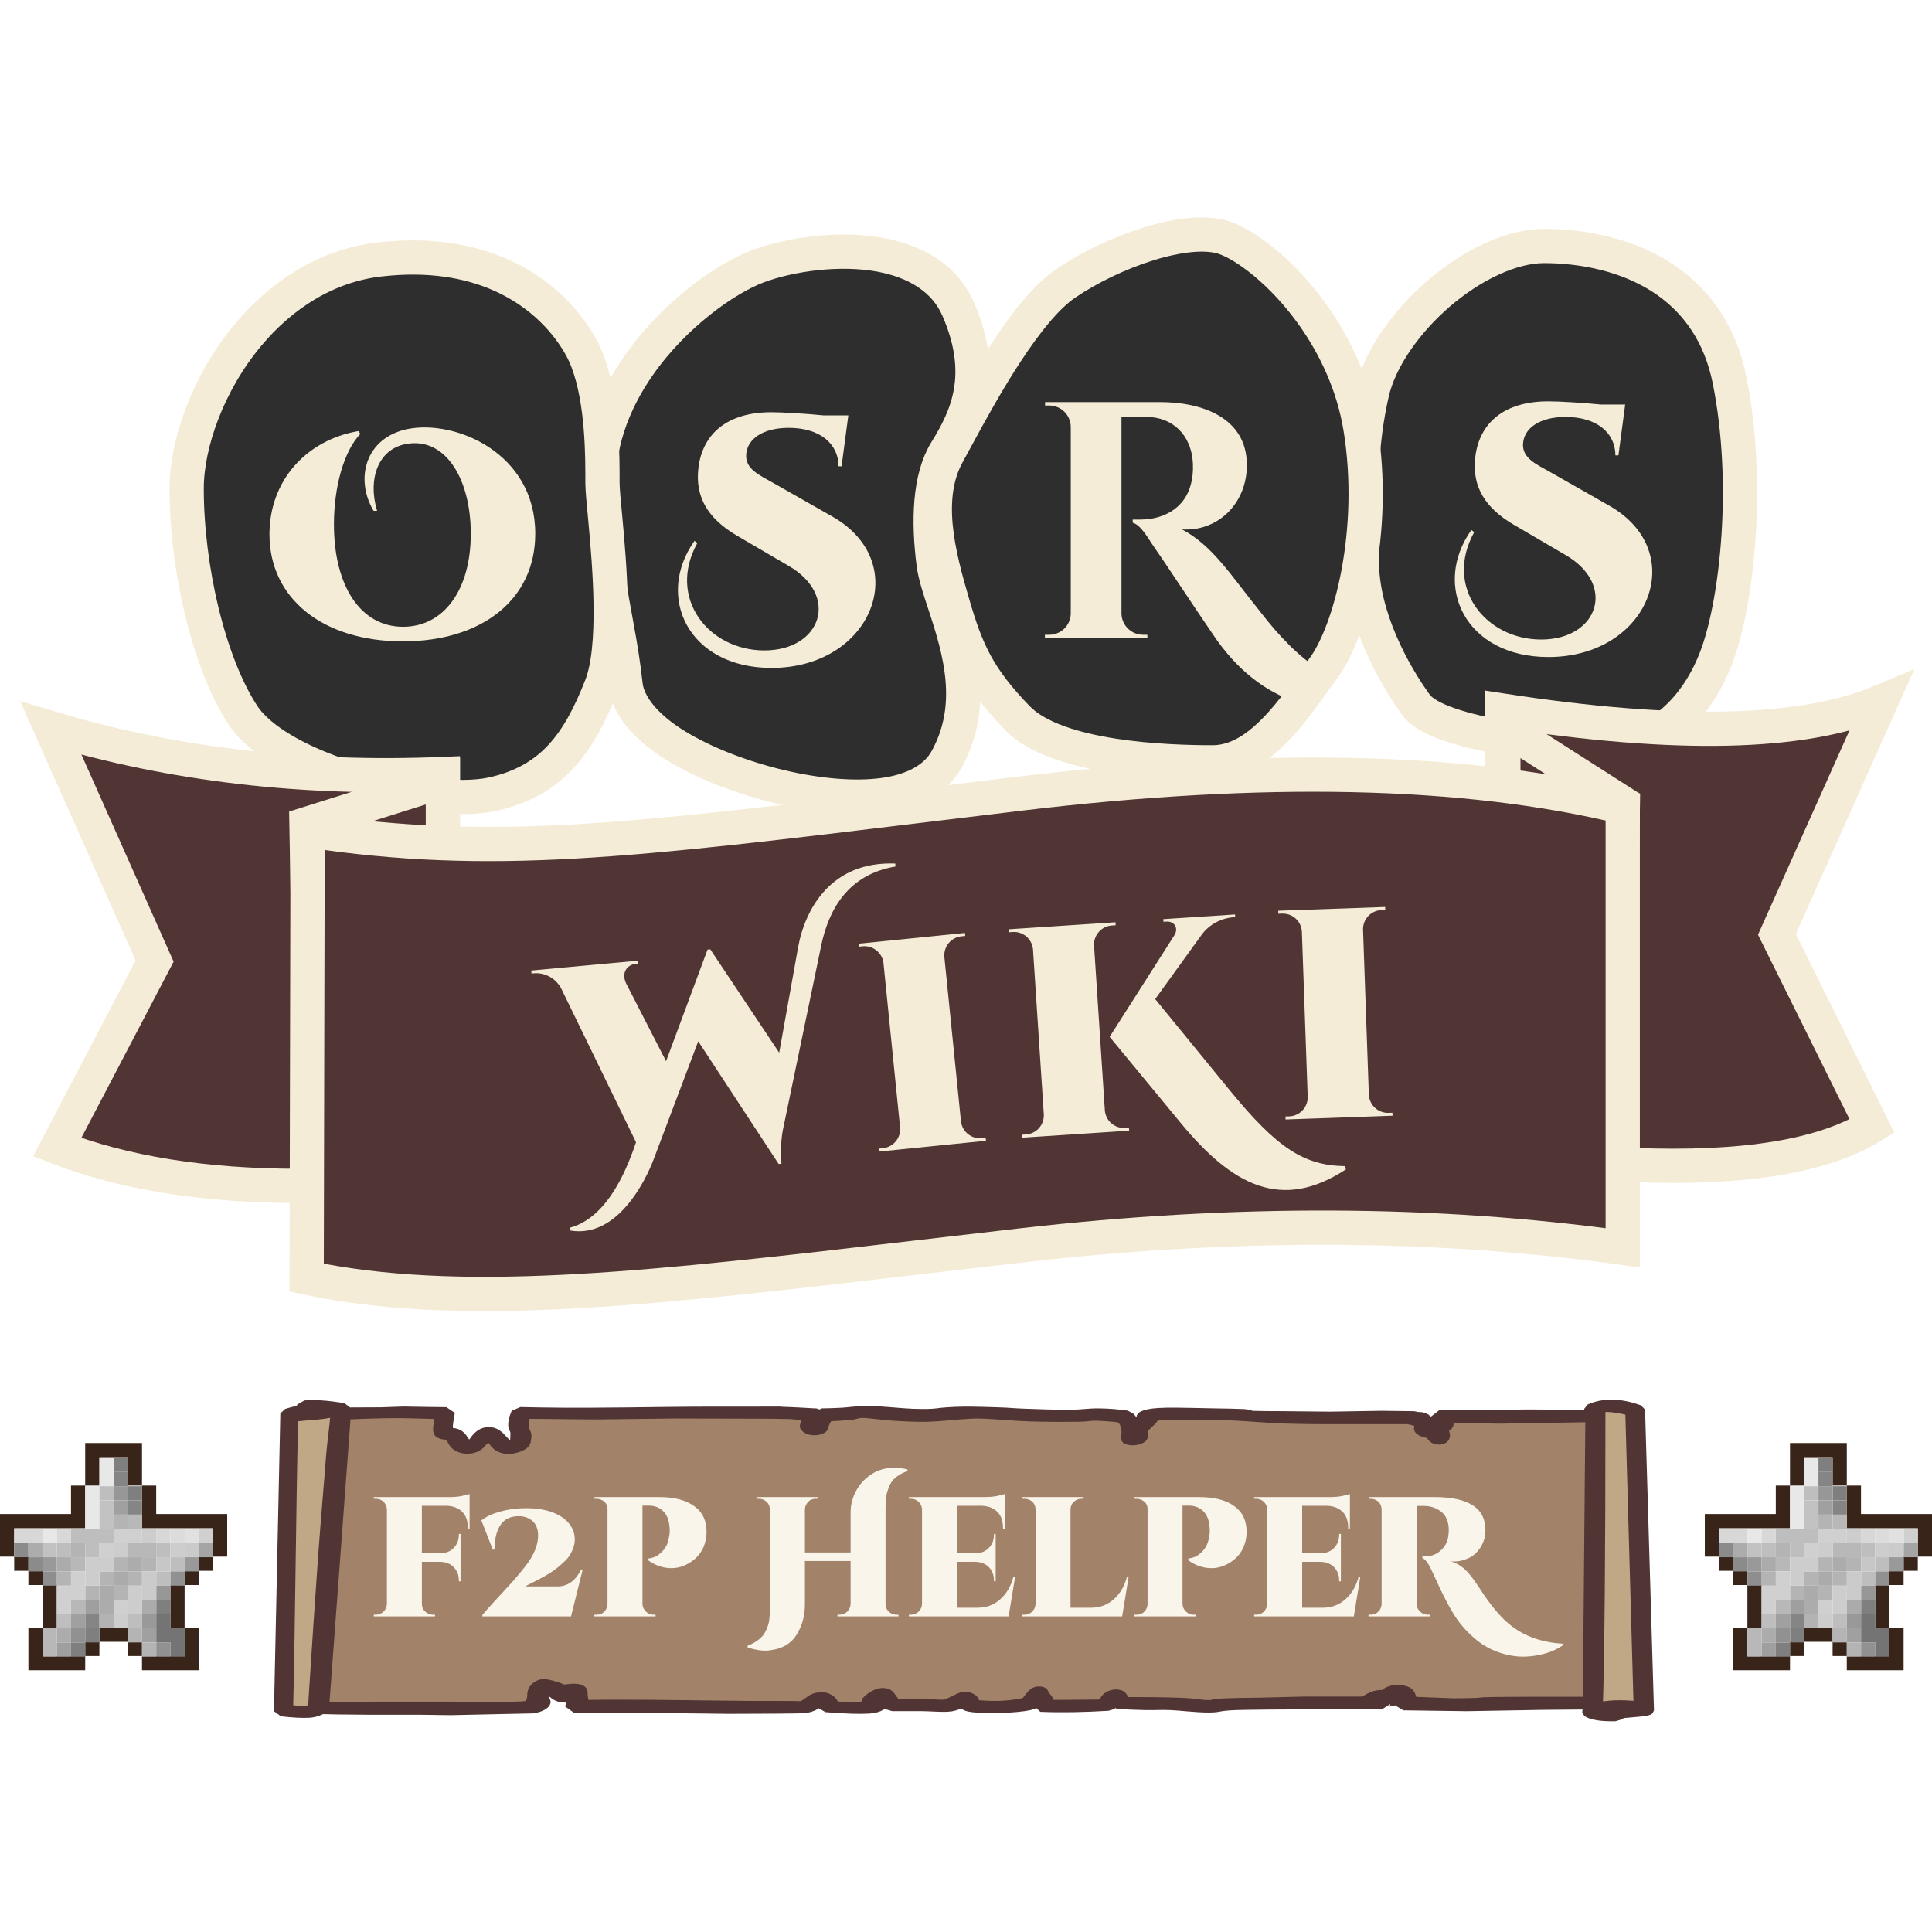 <?xml version="1.0" encoding="UTF-8" standalone="no"?>
<!DOCTYPE svg PUBLIC "-//W3C//DTD SVG 1.1//EN" "http://www.w3.org/Graphics/SVG/1.1/DTD/svg11.dtd">
<svg width="100%" height="100%" viewBox="0 0 1000 1000" version="1.1" xmlns="http://www.w3.org/2000/svg" xmlns:xlink="http://www.w3.org/1999/xlink" xml:space="preserve" xmlns:serif="http://www.serif.com/" style="fill-rule:evenodd;clip-rule:evenodd;stroke-miterlimit:10;">
    <g id="Artboard1" transform="matrix(7.353,0,0,7.353,0,0)">
        <rect x="0" y="0" width="136" height="136" style="fill:none;"/>
        <clipPath id="_clip1">
            <rect x="0" y="0" width="136" height="136"/>
        </clipPath>
        <g clip-path="url(#_clip1)">
            <g transform="matrix(1,0,0,1,-24.847,-43.299)">
                <g transform="matrix(1,0,0,1,25.03,43.205)">
                    <g transform="matrix(1,0,0,1,-1.871,0)">
                        <g transform="matrix(-1.075,0,0,1,144.364,-1.379)">
                            <g transform="matrix(0.132,0,0,0.084,23.925,99.686)">
                                <path d="M680.57,15.662C680.642,48.026 680.857,83.99 681.361,125.787C681.757,167.582 682.406,212.834 683.306,264.061C679.921,265.286 676.861,265.969 673.982,265.826C671.103,265.683 668.509,264.854 666.207,263.342L655.945,10.838C657.277,11.918 659.33,12.926 661.959,13.863C664.514,14.726 668.438,16.022 671.643,16.346C674.701,16.599 677.727,16.418 680.57,15.662Z" style="fill:rgb(192,168,134);stroke:black;stroke-width:0.04px;"/>
                            </g>
                            <g transform="matrix(0.132,0,0,0.084,23.925,99.686)">
                                <path d="M671.967,9.471L673.155,13.035L678.231,14.942C674.415,15.951 670.922,16.13 667.467,15.482C664.01,14.762 660.735,13.214 657.639,10.837C660.375,9.542 663.002,8.858 665.379,8.642C667.826,8.354 669.842,8.679 671.967,9.471Z" style="fill:rgb(81,53,53);stroke:black;stroke-width:0.04px;"/>
                            </g>
                            <g transform="matrix(0.132,0,0,0.084,23.925,99.686)">
                                <path d="M523.43,15.123L565.731,15.015L566.702,20.631L566.956,27.147L565.479,34.563L567.567,41.547L572.139,43.922L575.27,41.871L579.051,34.022L581.533,31.826L583.658,32.942L585.097,34.994L586.898,38.631L588.949,42.267L593.594,46.515L595.215,48.027L596.113,40.467L599.353,33.231L602.99,32.475L603.998,31.179L604.322,23.834L603.853,19.479L603.601,15.015L613.214,14.691L628.153,14.439L643.344,15.124L654.756,15.483L666.096,262.802L638.34,262.334L615.481,262.334L597.012,263.09L568.535,262.334L557.305,260.138L556.909,253.514L556.081,246.134L554.893,243.939L549.672,245.378L545.244,252.038L539.629,247.25L537.649,249.446L538.045,260.137C496.897,261.11 468.779,261.721 451.897,261.973C435.301,262.154 442.538,261.469 438.469,261.433C434.184,261.326 429.612,261.65 426.84,261.146C424.031,260.461 423.168,258.986 421.764,257.833C420.289,256.609 419.28,254.449 418.164,254.27C416.904,254.053 415.537,255.242 414.6,256.465C413.629,257.617 412.981,259.129 412.512,261.146C408.301,261.505 404.844,261.83 401.748,261.973C398.652,262.045 396.168,262.225 394.297,261.973C392.389,261.721 390.912,261.074 390.408,260.318C389.797,259.309 390.588,257.797 390.695,256.754C390.66,255.602 391.308,255.062 390.695,254.018C389.976,252.867 387.709,250.706 386.808,250.455C385.872,250.203 385.8,251.391 385.331,252.363C384.792,253.191 384.468,254.342 383.819,255.675C383.135,256.935 382.2,258.339 381.155,260.031C377.952,260.211 374.243,260.211 370.03,260.319C365.602,260.283 359.014,260.93 355.704,260.319C352.354,259.491 352.284,257.51 350.628,256.466C348.862,255.386 346.667,254.378 345.552,254.558C344.291,254.666 344.435,256.647 343.751,257.582C343.103,258.374 343.427,259.418 341.663,260.03C339.791,260.677 336.911,261.326 333.023,261.433C329.027,261.362 321.683,260.534 318.371,259.778C315.023,258.914 314.483,258.553 313.295,256.754C312.107,254.846 311.783,250.994 311.207,248.798C310.559,246.494 309.731,244.946 309.119,243.614C309.263,246.206 309.119,248.438 308.831,250.454C308.435,252.362 307.607,253.73 307.031,255.386C306.347,257.078 305.879,258.59 305.231,260.319C299.363,260.607 294.035,260.751 289.103,260.607C284.135,260.426 279.707,260.102 275.675,259.491C274.487,257.547 273.551,255.819 273.011,254.018C272.363,252.218 272.111,250.527 272.111,248.798C270.419,250.346 269.375,251.859 268.835,253.478C268.259,255.098 268.259,256.647 268.835,258.411C262.463,258.051 256.379,257.943 250.295,258.123C244.247,258.303 237.191,259.023 232.691,259.491C228.263,259.959 227.003,260.894 223.727,260.859C220.487,260.823 216.671,259.671 213.287,259.239C209.939,258.771 209.435,258.231 203.747,258.123C198.059,258.051 207.707,258.663 179.303,258.663L159.251,258.303L135.167,257.547L133.583,249.807L129.947,242.463L127.967,249.807L126.347,258.303L105.467,259.383L102.263,259.383C73.535,259.383 102.875,258.484 33.683,258.123L32.783,17.427L56.147,18.472L95.063,18.076L109.103,18.076L108.707,23.26L111.083,28.769L110.687,33.557L115.907,30.244L117.923,25.096L119.111,22.145L124.727,18.473C150.071,18.832 168.467,18.941 180.743,18.797C192.839,18.58 191.291,17.933 197.483,17.428C203.675,16.853 210.983,16.025 217.751,15.773C224.411,15.45 232.007,15.45 237.479,15.485C242.771,15.413 247.091,14.909 250.007,15.485C252.815,15.989 253.571,16.997 254.795,18.508C255.947,19.84 256.235,22.037 257.171,23.981C257.999,25.889 259.223,28.265 259.871,30.281C260.375,32.298 260.303,34.962 260.771,35.79C261.275,36.437 262.427,35.79 262.859,34.421C263.039,32.874 262.571,29.382 262.859,27.294C263.111,25.206 263.759,23.693 264.659,22.073C265.487,20.273 265.703,18.401 268.223,17.428C270.563,16.492 274.343,16.168 279.563,16.313C284.747,16.277 291.227,17.573 299.579,17.428C308.003,17.176 320.171,15.197 329.279,14.945C338.135,14.622 345.155,15.126 352.858,15.485C360.598,15.737 368.159,16.853 374.963,16.601C381.514,16.205 387.85,13.756 392.567,13.577C397.174,13.29 399.083,15.089 403.006,15.485C406.93,15.844 411.07,16.025 415.858,16.025C416.544,19.374 417.19,21.893 417.659,23.981C418.091,25.924 418.522,26.609 418.559,28.122C418.452,29.634 418.09,31.038 417.334,32.766C419.891,31.434 421.438,30.102 422.123,28.374C422.734,26.609 421.51,24.737 421.223,22.613C420.862,20.489 420.467,18.257 420.035,15.773C424.57,15.161 429.105,14.836 434.074,14.657C438.97,14.405 434.326,14.585 449.303,14.657C464.426,14.727 488.617,14.834 523.43,15.123Z" style="fill:rgb(162,130,105);stroke:black;stroke-width:0.04px;"/>
                            </g>
                            <g transform="matrix(0.132,0,0,0.084,23.925,99.686)">
                                <path d="M33.218,12.207C33.29,81.867 33.398,136.551 33.542,179.174C33.758,221.582 33.902,249.59 34.118,264.998C31.454,263.234 28.862,262.046 26.054,261.434C23.354,260.714 20.618,260.894 17.702,261.147C14.858,261.291 11.87,261.974 8.738,262.802L13.238,13.035C16.514,11.342 19.25,10.154 21.59,9.471C23.93,8.715 25.406,8.426 27.278,8.895C29.222,9.398 31.202,10.371 33.218,12.207Z" style="fill:rgb(192,168,134);stroke:black;stroke-width:0.04px;"/>
                            </g>
                            <g transform="matrix(0.132,0,0,0.084,23.925,99.686)">
                                <path d="M34.73,264.71C31.994,263.054 28.862,262.01 25.478,261.434C22.094,260.823 17.306,260.678 14.426,261.147C11.69,261.47 9.746,262.335 8.738,263.594C10.25,264.134 12.05,264.602 14.138,264.998C16.334,265.286 18.818,265.682 21.59,265.79L25.154,267.986C27.35,268.309 29.294,268.274 30.842,267.734C32.534,267.194 33.686,266.187 34.73,264.71Z" style="fill:rgb(81,53,53);stroke:black;stroke-width:0.04px;"/>
                            </g>
                            <g transform="matrix(0.132,0,0,0.084,23.925,99.686)">
                                <path d="M672.578,8.643C670.31,8.284 667.826,8.284 664.945,8.643C662.029,8.967 657.998,9.831 654.47,10.838L654.47,14.582L634.993,14.438L623.977,13.791L612.961,14.115L602.844,14.33C602.844,14.33 603.961,23.834 603.852,26.894C603.528,38.594 600.325,25.13 596.149,37.082C593.989,43.274 589.344,43.526 587.58,39.098C578.508,16.274 577.141,49.898 568.572,40.862C566.34,38.522 566.916,36.974 566.736,32.762C566.556,28.55 567.961,28.658 567.816,24.014C567.709,19.37 566.232,14.222 566.232,14.222C566.232,14.222 550.607,14.942 532.355,14.798C514.103,14.618 510.9,14.474 492.863,14.114C474.826,13.754 460.644,13.897 460.644,13.897C424.572,13.825 441.996,13.79 438.54,13.897C435.011,13.969 430.259,14.437 426.983,14.689C423.743,14.905 421.223,15.409 419.135,15.336C418.846,15.84 418.846,16.992 419.135,18.865C419.387,20.736 420.862,24.264 420.719,26.461C420.539,28.621 419.17,28.117 419.135,26.748C419.063,25.345 418.307,25.416 417.838,23.545C417.406,21.601 417.01,18.937 416.578,15.336C413.482,15.301 410.025,15.084 406.066,14.761C402.142,14.401 398.757,13.141 393.035,13.285C387.31,13.465 377.734,15.264 372.047,15.625C366.395,15.984 362.219,15.877 359.303,15.336C355.883,14.508 351.707,14.041 346.594,13.897C341.447,13.752 333.994,14.185 328.775,14.473C323.591,14.761 321.611,15.301 315.743,15.625C309.839,15.984 299.939,16.561 293.783,16.524C287.663,16.453 283.847,15.228 279.131,15.336C274.451,15.445 270.059,16.021 265.775,17.101C265.523,17.893 265.091,18.829 264.515,20.017C263.939,21.205 262.607,21.961 262.283,24.121C261.995,26.281 262.823,31.32 262.607,32.869C262.391,34.381 261.887,34.488 261.023,33.156C261.527,30.564 261.455,28.26 260.699,26.172C259.943,24.049 257.531,22.213 256.559,20.592C255.623,18.973 256.847,17.496 254.975,16.525C253.103,15.517 251.015,14.977 245.435,14.761C239.783,14.58 227.975,15.157 221.567,15.336C215.195,15.553 212.963,15.517 207.347,15.912C201.731,16.308 216.887,17.568 187.907,17.677C180.095,17.785 172.283,17.929 164.471,18.073C155.903,17.857 147.335,17.605 138.767,17.353C133.439,17.461 128.111,17.569 122.747,17.713C120.875,19.045 120.835,17.573 118.963,18.942C118.963,18.942 117.203,21.168 117.023,22.428C116.807,23.724 116.303,26.928 116.303,26.928C114.971,28.512 113.639,30.096 112.307,31.716L112.307,28.044C111.695,25.919 110.399,25.991 109.895,23.255C109.391,20.484 110.291,16.991 110.291,16.991C101.867,16.884 93.443,16.739 85.019,16.595C78.755,16.487 72.455,16.379 66.155,16.235C36.815,16.343 108.095,17.387 33.755,16.523C33.863,14.795 33.971,13.032 34.079,11.267C31.091,8.963 27.851,7.883 24.215,8.028C20.579,8.208 16.727,9.54 12.443,12.132C10.97,96.158 9.494,180.182 8.018,264.242C8.162,264.458 9.314,264.746 11.51,265.141C13.706,265.536 16.838,266.005 21.05,266.581C21.662,267.337 22.31,268.129 22.958,268.921C26.054,269.029 28.538,268.849 30.59,268.345C32.642,267.841 34.082,267.085 35.054,266.005C34.874,263.701 34.694,261.361 34.478,259.022C42.614,259.129 50.786,259.238 58.958,259.381C71.522,259.741 84.086,260.101 96.65,260.497C107.09,260.281 117.53,260.029 127.97,259.777L127.97,255.348L131.021,253.695C130.913,256.395 138.93,256.35 138.786,259.051C172.95,258.87 191.078,258.95 206.594,259.381C221.93,259.814 218.366,261.577 224.522,261.613C230.678,261.649 238.094,259.921 243.278,259.596C248.462,259.237 250.946,259.704 255.374,259.596C259.802,259.416 264.518,259.164 269.702,258.697C269.702,256.501 269.918,254.665 270.314,253.153C270.746,251.64 271.502,253.441 271.898,255.205C272.366,256.969 273.302,258.589 274.778,260.173C280.754,260.785 286.406,261.181 291.95,261.325C297.53,261.469 302.714,261.397 307.862,261.037C307.214,259.381 306.998,257.833 307.214,256.357C307.466,254.88 308.762,254.233 309.122,252.289C309.518,250.309 310.526,249.985 310.742,251.388C310.922,252.828 310.418,254.34 311.03,255.781C311.678,257.22 311.822,258.841 314.558,259.885C317.294,260.893 322.55,261.721 327.266,261.902C331.982,262.118 339.434,262.118 342.53,261.038C345.626,259.958 343.97,255.566 345.734,255.494C347.498,255.458 349.513,259.886 353.043,260.75C356.57,261.578 361.898,260.498 366.723,260.462C371.548,260.426 376.442,260.426 381.662,260.462C382.598,259.238 383.426,257.87 384.219,256.358C385.012,254.846 385.442,251.354 386.449,251.389C387.459,251.461 390.051,255.457 390.265,256.646C390.482,257.834 387.206,257.438 387.71,258.41C388.249,259.382 389.042,262.01 393.433,262.514C397.898,262.983 404.665,262.622 414.134,261.326C414.925,257.222 416.077,255.206 417.626,255.206C419.175,255.206 420.794,260.174 423.349,261.326C425.833,262.442 422.269,262.477 462.626,262.694L498.733,261.973L539.629,261.614C539.629,261.614 538.943,257.834 539.233,255.349C539.557,252.866 537.756,249.986 538.837,249.446C539.954,248.906 542.761,254.342 545.245,253.118C547.765,251.93 550.069,246.494 550.069,246.494C550.069,246.494 552.805,244.118 554.1,245.378C555.397,246.674 555.684,248.691 556.08,252.038C556.512,255.35 554.676,256.07 555.684,258.662C556.692,261.218 560.112,262.334 560.112,262.334L600.612,263.81L617.065,263.451C658.104,263.703 665.592,262.803 665.592,262.803C665.592,262.803 667.897,265.648 670.992,266.007C674.125,266.331 678.373,265.971 684.023,264.856C682.98,181.696 681.935,98.537 680.855,15.339C679.128,14.476 677.687,13.792 676.392,13.288C675.132,12.819 674.087,12.532 673.224,12.423C673.01,11.162 672.795,9.902 672.578,8.643ZM680.574,17.555C677.334,18.203 673.262,16.742 670.059,16.526C666.819,16.274 662.75,15.302 660.483,14.474C658.251,13.646 657.026,12.673 656.667,11.558C654.92,11.082 657.351,32.654 658.286,53.318C659.186,74.089 660.591,99.686 662.102,134.822C663.579,170.101 665.27,212.006 667.178,262.801C669.231,263.917 671.498,264.493 674.162,264.53C676.861,264.601 679.777,264.134 683.09,263.09C681.938,180.722 681.761,99.959 680.574,17.555ZM665.234,261.218C551.33,260.642 591.795,261.974 574.55,261.218C574.55,261.218 565.226,261.434 561.302,260.138C557.413,258.842 559.79,259.491 558.89,256.071C557.99,252.651 558.818,249.987 557.701,246.495C556.584,243.003 554.498,242.067 554.498,242.067C554.498,242.067 549.566,243.543 547.262,245.775C544.959,247.97 540.566,245.486 538.441,246.134C536.353,246.782 537.326,250.094 536.822,253.514C536.353,256.899 536.426,259.779 536.426,259.779C519.182,259.023 489.518,259.779 489.518,259.779C476.811,259.995 464.102,260.247 451.395,260.499C411.399,260.319 428.499,261.579 425.655,260.463C422.774,259.311 420.544,254.775 418.671,253.732C416.8,252.723 415.648,253.156 414.53,254.307C413.415,255.495 412.587,257.62 411.975,260.751C407.438,261.147 403.586,261.327 400.204,261.327C396.854,261.327 393.507,261.291 391.96,260.751C390.413,260.211 390.88,258.843 390.987,258.123C391.094,257.403 392.788,257.367 392.571,256.359C392.354,255.351 390.842,253.119 389.727,252.003C388.575,250.851 386.991,249.267 385.911,249.663C384.831,250.059 384.147,252.686 383.354,254.307C382.526,255.927 381.807,257.583 381.124,259.276C375.04,259.095 369.927,258.988 365.534,258.988C361.141,258.988 357.723,259.816 355.022,259.276C352.395,258.736 351.243,256.864 349.624,255.784C348.04,254.704 346.636,252.975 345.483,252.868C344.367,252.76 343.575,254.128 342.963,255.208C342.315,256.288 344.078,258.412 341.666,259.276C339.254,260.175 332.774,260.608 328.634,260.464C324.494,260.284 319.814,259.348 317.114,258.412C314.414,257.476 313.55,257.044 312.65,254.92C311.75,252.76 308.834,246.532 308.51,248.764C308.186,251.033 306.89,252.508 306.278,254.308C305.702,256.144 305.27,257.872 305.018,259.6C304.37,259.636 301.742,259.636 297.062,259.6C292.346,259.529 285.794,259.456 277.01,259.277C275.57,257.764 274.526,256.037 273.842,254.02C273.158,252.003 270.494,249.737 269.702,251.392C268.91,253.084 268.37,254.993 268.118,257.26C256.094,257.188 246.518,257.368 238.85,257.836C231.218,258.268 229.67,259.816 224.054,259.78C218.474,259.708 230.102,258.232 198.782,257.727C191.618,257.44 184.454,257.152 177.29,256.828L148.814,256.828C144.53,256.72 143.292,251.456 139.008,251.312C139.008,251.312 134.918,251.285 134.378,248.693C132.902,246.388 127.862,246.209 126.746,249.809C125.63,253.409 125.558,256.83 125.558,256.83C118.07,257.298 110.582,257.802 103.094,258.306C71.306,257.802 117.746,256.867 34.73,256.974C34.334,177.414 33.902,97.855 33.47,18.258L80.198,19.555C89.558,19.338 98.918,19.086 108.314,18.834C108.314,18.834 107.198,22.219 107.486,24.738C107.81,27.222 108.998,25.998 109.502,28.77C110.006,31.542 108.602,32.73 109.502,35.791C110.402,38.814 111.518,36.33 112.706,33.558C113.93,30.787 116.306,32.442 117.926,29.886C119.546,27.294 117.134,25.745 119.114,23.261C121.13,20.778 125.954,19.95 125.954,19.95L158.462,19.95C168.974,20.057 178.334,19.913 186.974,19.445C195.65,18.941 203.786,17.609 209.87,17.105C215.954,16.601 216.89,16.601 223.154,16.529C229.49,16.421 242.234,16.133 247.346,16.529C252.422,16.925 252.17,18.005 253.394,18.87C254.618,19.697 253.754,19.806 254.654,21.497C255.59,23.153 258.002,26.321 258.794,28.806C259.586,31.253 258.65,34.638 259.442,36.077C260.27,37.517 262.862,38.237 263.582,37.265C264.266,36.256 263.366,32.693 263.582,30.244C263.798,27.795 264.05,24.629 264.842,22.648C265.634,20.705 266.786,19.373 268.334,18.544C273.086,17.68 277.154,17.212 280.754,17.104C284.318,16.996 284.246,17.86 289.646,17.968C295.154,18.075 305.342,18.112 313.19,17.68C321.074,17.247 330.614,15.628 336.41,15.339C342.17,15.052 342.926,15.484 347.57,15.915C352.215,16.384 358.55,17.751 364.093,17.968C369.673,18.184 375.29,17.644 380.654,17.104C385.982,16.564 392.101,14.873 395.918,14.764C399.697,14.656 400.094,16.024 403.227,16.528C406.395,16.996 410.139,17.392 414.674,17.68C416.33,20.812 417.266,23.8 417.555,26.751C417.807,29.667 421.19,30.027 422.307,28.191C423.422,26.391 423.207,26.212 422.955,24.411C422.703,22.575 421.945,20.271 420.723,17.391C421.694,16.887 424.215,16.527 428.354,16.239C432.495,15.915 424.827,15.339 462.518,15.339L489.59,15.232L529.586,16.024L548.27,15.701L565.155,15.449C565.155,15.449 566.198,20.524 566.163,25.6C566.091,30.64 564.472,31.251 564.938,35.716C565.372,40.144 565.19,41.331 567.999,43.348C580.778,52.419 576.278,18.724 587.763,41.224C590.464,46.516 595.72,45.903 597.664,39.208C601.012,27.868 605.512,38.2 605.045,27.003C604.9,24.016 603.893,15.808 603.893,15.808C603.893,15.808 609.581,15.52 622.504,15.016C635.428,14.548 654.473,16.24 654.473,16.24C658.033,97.887 661.635,179.534 665.234,261.218ZM671.318,10.082C671.714,11.342 672.146,12.603 672.578,13.898C674.055,14.257 675.529,14.654 677.043,15.05C673.623,15.23 670.49,15.05 667.502,14.474C664.514,13.863 661.814,12.925 659.223,11.558C661.887,10.622 664.19,10.046 666.207,9.794C668.258,9.543 669.914,9.65 671.318,10.082ZM9.53,263.666C11.294,262.838 13.49,262.37 16.19,262.226C18.926,262.046 22.85,262.298 25.766,262.802C28.646,263.271 31.13,264.062 33.398,265.142C32.102,266.042 30.734,266.655 29.258,266.871C27.746,267.123 26.198,267.015 24.47,266.583C23.426,265.899 22.382,265.215 21.302,264.531L9.53,263.666ZM33.398,262.802C32.966,238.79 32.642,206.642 32.426,164.63C32.21,122.475 32.102,72.615 32.102,12.422C31.346,10.515 29.474,9.651 26.378,9.795C23.282,9.939 19.106,11.09 13.67,13.287C12.302,95.942 10.934,178.634 9.53,261.326C13.706,260.389 17.342,259.922 20.654,259.886C23.966,259.815 27.098,260.534 29.258,261.038C31.382,261.542 32.75,262.118 33.398,262.802Z" style="fill:rgb(244,236,214);stroke:rgb(81,53,53);stroke-width:8.59px;stroke-linejoin:bevel;"/>
                            </g>
                        </g>
                        <g transform="matrix(1,0,0,1,1.458,-12.254)">
                            <g transform="matrix(12,0,0,12,26.182,126.131)">
                                <path d="M0.312,-0.649L0.312,-0.37L0.421,-0.37C0.453,-0.371 0.479,-0.381 0.499,-0.402C0.519,-0.422 0.529,-0.448 0.529,-0.479L0.529,-0.484L0.539,-0.484L0.539,-0.206L0.529,-0.206L0.529,-0.211C0.529,-0.242 0.519,-0.268 0.499,-0.289C0.479,-0.309 0.453,-0.319 0.422,-0.32L0.312,-0.32L0.312,-0.073C0.312,-0.056 0.318,-0.041 0.331,-0.029C0.344,-0.016 0.359,-0.01 0.376,-0.01L0.389,-0.01L0.389,-0L0.03,-0L0.03,-0.01L0.043,-0.01C0.06,-0.01 0.075,-0.016 0.088,-0.029C0.1,-0.041 0.106,-0.056 0.107,-0.073L0.107,-0.627C0.106,-0.644 0.1,-0.659 0.088,-0.672C0.075,-0.684 0.06,-0.69 0.043,-0.69L0.03,-0.69L0.03,-0.7L0.473,-0.7C0.502,-0.7 0.527,-0.702 0.549,-0.707C0.571,-0.712 0.585,-0.715 0.592,-0.718L0.592,-0.512L0.582,-0.512L0.582,-0.52C0.582,-0.573 0.563,-0.611 0.524,-0.632C0.505,-0.643 0.483,-0.648 0.457,-0.649L0.312,-0.649Z" style="fill:rgb(249,245,234);fill-rule:nonzero;"/>
                            </g>
                            <g transform="matrix(12,0,0,12,33.754,126.131)">
                                <path d="M0.03,-0.563C0.058,-0.586 0.096,-0.603 0.144,-0.616C0.192,-0.629 0.242,-0.635 0.295,-0.635C0.347,-0.635 0.395,-0.628 0.438,-0.614C0.481,-0.599 0.515,-0.578 0.54,-0.55C0.565,-0.522 0.578,-0.489 0.578,-0.451C0.578,-0.421 0.568,-0.39 0.547,-0.357C0.536,-0.338 0.51,-0.313 0.47,-0.281C0.445,-0.261 0.409,-0.239 0.363,-0.215C0.315,-0.191 0.29,-0.178 0.287,-0.176L0.477,-0.176C0.506,-0.176 0.532,-0.184 0.555,-0.2C0.577,-0.215 0.597,-0.24 0.614,-0.273L0.624,-0.273L0.556,-0L0.036,-0L0.036,-0.009C0.058,-0.035 0.087,-0.067 0.123,-0.106C0.159,-0.145 0.189,-0.178 0.214,-0.205C0.238,-0.232 0.262,-0.261 0.287,-0.293C0.338,-0.358 0.363,-0.419 0.363,-0.474C0.363,-0.511 0.352,-0.539 0.331,-0.559C0.309,-0.578 0.282,-0.588 0.25,-0.588C0.201,-0.588 0.165,-0.571 0.142,-0.536C0.119,-0.501 0.107,-0.453 0.107,-0.392L0.097,-0.392L0.03,-0.563Z" style="fill:rgb(249,245,234);fill-rule:nonzero;"/>
                            </g>
                            <g transform="matrix(12,0,0,12,41.65,126.131)">
                                <path d="M0.693,-0.495C0.693,-0.464 0.687,-0.435 0.675,-0.406C0.662,-0.377 0.644,-0.353 0.621,-0.334C0.579,-0.3 0.534,-0.283 0.487,-0.283C0.439,-0.283 0.394,-0.298 0.351,-0.329L0.351,-0.339C0.375,-0.343 0.393,-0.349 0.406,-0.358C0.418,-0.367 0.428,-0.375 0.435,-0.383C0.452,-0.401 0.463,-0.422 0.469,-0.446C0.474,-0.47 0.477,-0.487 0.477,-0.497C0.477,-0.55 0.466,-0.588 0.443,-0.613C0.42,-0.638 0.39,-0.65 0.352,-0.65L0.317,-0.65L0.317,-0.073C0.318,-0.056 0.324,-0.041 0.337,-0.029C0.349,-0.016 0.364,-0.01 0.381,-0.01L0.394,-0.01L0.394,-0L0.035,-0L0.035,-0.01L0.048,-0.01C0.072,-0.01 0.09,-0.02 0.103,-0.041C0.109,-0.051 0.112,-0.062 0.112,-0.073L0.112,-0.632C0.112,-0.648 0.106,-0.662 0.093,-0.673C0.08,-0.684 0.065,-0.69 0.048,-0.69L0.036,-0.69L0.035,-0.7L0.416,-0.7C0.507,-0.7 0.577,-0.681 0.626,-0.643C0.671,-0.609 0.693,-0.56 0.693,-0.495Z" style="fill:rgb(249,245,234);fill-rule:nonzero;"/>
                            </g>
                            <g transform="matrix(12,0,0,12,53.134,126.131)">
                                <path d="M0.516,-0.01C0.534,-0.01 0.549,-0.016 0.562,-0.029C0.574,-0.041 0.58,-0.056 0.581,-0.073L0.581,-0.325L0.313,-0.325L0.313,-0.07C0.313,-0.004 0.297,0.055 0.265,0.106C0.232,0.16 0.179,0.191 0.106,0.199C0.099,0.2 0.091,0.201 0.082,0.201C0.051,0.201 0.016,0.195 -0.023,0.182L-0.023,0.172C0.03,0.151 0.066,0.123 0.083,0.086C0.095,0.061 0.102,0.039 0.104,0.019C0.107,-0.007 0.108,-0.037 0.108,-0.07L0.108,-0.628C0.107,-0.645 0.101,-0.66 0.089,-0.672C0.076,-0.684 0.061,-0.69 0.044,-0.69L0.031,-0.69L0.031,-0.7L0.39,-0.7L0.39,-0.69L0.377,-0.69C0.353,-0.69 0.335,-0.68 0.323,-0.66C0.317,-0.651 0.314,-0.64 0.313,-0.629L0.313,-0.375L0.581,-0.375L0.581,-0.61C0.581,-0.648 0.589,-0.685 0.605,-0.72C0.621,-0.755 0.644,-0.786 0.673,-0.811C0.719,-0.852 0.774,-0.872 0.837,-0.872C0.862,-0.872 0.888,-0.869 0.915,-0.862L0.915,-0.852C0.883,-0.842 0.856,-0.826 0.833,-0.803C0.819,-0.79 0.807,-0.766 0.796,-0.731C0.791,-0.714 0.788,-0.694 0.787,-0.672C0.786,-0.649 0.786,-0.629 0.786,-0.61L0.786,-0.073C0.786,-0.05 0.796,-0.032 0.817,-0.019C0.827,-0.013 0.838,-0.01 0.85,-0.01L0.862,-0.01L0.862,-0L0.504,-0L0.504,-0.01L0.516,-0.01Z" style="fill:rgb(249,245,234);fill-rule:nonzero;"/>
                            </g>
                            <g transform="matrix(12,0,0,12,63.85,126.131)">
                                <path d="M0.043,-0.01C0.06,-0.01 0.075,-0.016 0.088,-0.029C0.1,-0.041 0.106,-0.056 0.107,-0.073L0.107,-0.627C0.106,-0.648 0.097,-0.665 0.08,-0.678C0.069,-0.686 0.057,-0.69 0.043,-0.69L0.03,-0.69L0.03,-0.7L0.473,-0.7C0.502,-0.7 0.527,-0.702 0.55,-0.707C0.572,-0.712 0.586,-0.715 0.592,-0.718L0.592,-0.512L0.582,-0.512L0.582,-0.52C0.582,-0.573 0.563,-0.611 0.524,-0.632C0.505,-0.643 0.483,-0.648 0.457,-0.649L0.312,-0.649L0.312,-0.37L0.421,-0.37C0.453,-0.371 0.479,-0.381 0.499,-0.402C0.519,-0.422 0.529,-0.448 0.529,-0.48L0.529,-0.484L0.539,-0.484L0.539,-0.206L0.529,-0.206L0.529,-0.211C0.529,-0.242 0.519,-0.268 0.499,-0.289C0.479,-0.309 0.453,-0.319 0.422,-0.32L0.312,-0.32L0.312,-0.051L0.435,-0.051C0.484,-0.051 0.527,-0.067 0.564,-0.099C0.601,-0.131 0.628,-0.175 0.643,-0.232L0.653,-0.232L0.615,-0L0.03,-0L0.03,-0.01L0.043,-0.01Z" style="fill:rgb(249,245,234);fill-rule:nonzero;"/>
                            </g>
                            <g transform="matrix(12,0,0,12,71.842,126.131)">
                                <path d="M0.043,-0.01C0.06,-0.01 0.075,-0.016 0.088,-0.029C0.1,-0.041 0.106,-0.056 0.107,-0.073L0.107,-0.627C0.106,-0.652 0.096,-0.67 0.075,-0.682C0.065,-0.687 0.054,-0.69 0.043,-0.69L0.03,-0.69L0.03,-0.7L0.389,-0.7L0.389,-0.69L0.376,-0.69C0.359,-0.69 0.344,-0.684 0.331,-0.672C0.318,-0.659 0.312,-0.644 0.312,-0.627L0.312,-0.051L0.435,-0.051C0.484,-0.051 0.527,-0.067 0.564,-0.099C0.601,-0.131 0.628,-0.175 0.643,-0.232L0.653,-0.232L0.615,-0L0.03,-0L0.03,-0.01L0.043,-0.01Z" style="fill:rgb(249,245,234);fill-rule:nonzero;"/>
                            </g>
                            <g transform="matrix(12,0,0,12,79.666,126.131)">
                                <path d="M0.693,-0.495C0.693,-0.464 0.687,-0.435 0.675,-0.406C0.662,-0.377 0.644,-0.353 0.621,-0.334C0.579,-0.3 0.534,-0.283 0.487,-0.283C0.439,-0.283 0.394,-0.298 0.351,-0.329L0.351,-0.339C0.375,-0.343 0.393,-0.349 0.406,-0.358C0.418,-0.367 0.428,-0.375 0.435,-0.383C0.452,-0.401 0.463,-0.422 0.469,-0.446C0.474,-0.47 0.477,-0.487 0.477,-0.497C0.477,-0.55 0.466,-0.588 0.443,-0.613C0.42,-0.638 0.39,-0.65 0.352,-0.65L0.317,-0.65L0.317,-0.073C0.318,-0.056 0.324,-0.041 0.337,-0.029C0.349,-0.016 0.364,-0.01 0.381,-0.01L0.394,-0.01L0.394,-0L0.035,-0L0.035,-0.01L0.048,-0.01C0.072,-0.01 0.09,-0.02 0.103,-0.041C0.109,-0.051 0.112,-0.062 0.112,-0.073L0.112,-0.632C0.112,-0.648 0.106,-0.662 0.093,-0.673C0.08,-0.684 0.065,-0.69 0.048,-0.69L0.036,-0.69L0.035,-0.7L0.416,-0.7C0.507,-0.7 0.577,-0.681 0.626,-0.643C0.671,-0.609 0.693,-0.56 0.693,-0.495Z" style="fill:rgb(249,245,234);fill-rule:nonzero;"/>
                            </g>
                            <g transform="matrix(12,0,0,12,88.15,126.131)">
                                <path d="M0.043,-0.01C0.06,-0.01 0.075,-0.016 0.088,-0.029C0.1,-0.041 0.106,-0.056 0.107,-0.073L0.107,-0.627C0.106,-0.648 0.097,-0.665 0.08,-0.678C0.069,-0.686 0.057,-0.69 0.043,-0.69L0.03,-0.69L0.03,-0.7L0.473,-0.7C0.502,-0.7 0.527,-0.702 0.55,-0.707C0.572,-0.712 0.586,-0.715 0.592,-0.718L0.592,-0.512L0.582,-0.512L0.582,-0.52C0.582,-0.573 0.563,-0.611 0.524,-0.632C0.505,-0.643 0.483,-0.648 0.457,-0.649L0.312,-0.649L0.312,-0.37L0.421,-0.37C0.453,-0.371 0.479,-0.381 0.499,-0.402C0.519,-0.422 0.529,-0.448 0.529,-0.48L0.529,-0.484L0.539,-0.484L0.539,-0.206L0.529,-0.206L0.529,-0.211C0.529,-0.242 0.519,-0.268 0.499,-0.289C0.479,-0.309 0.453,-0.319 0.422,-0.32L0.312,-0.32L0.312,-0.051L0.435,-0.051C0.484,-0.051 0.527,-0.067 0.564,-0.099C0.601,-0.131 0.628,-0.175 0.643,-0.232L0.653,-0.232L0.615,-0L0.03,-0L0.03,-0.01L0.043,-0.01Z" style="fill:rgb(249,245,234);fill-rule:nonzero;"/>
                            </g>
                            <g transform="matrix(12,0,0,12,96.142,126.131)">
                                <path d="M0.721,-0.504C0.721,-0.468 0.711,-0.435 0.692,-0.405C0.672,-0.374 0.648,-0.353 0.62,-0.341C0.592,-0.328 0.564,-0.322 0.537,-0.322C0.529,-0.322 0.521,-0.322 0.514,-0.323C0.556,-0.314 0.594,-0.288 0.629,-0.245C0.645,-0.226 0.663,-0.201 0.683,-0.171C0.703,-0.14 0.717,-0.119 0.725,-0.108C0.765,-0.051 0.805,-0.004 0.845,0.032C0.93,0.109 1.04,0.152 1.174,0.16L1.174,0.17C1.137,0.196 1.091,0.215 1.036,0.226C1.003,0.233 0.971,0.236 0.939,0.236C0.906,0.236 0.872,0.231 0.836,0.222C0.8,0.213 0.765,0.199 0.73,0.18C0.695,0.161 0.66,0.134 0.625,0.099C0.589,0.064 0.56,0.028 0.537,-0.01C0.514,-0.047 0.495,-0.082 0.478,-0.116C0.461,-0.149 0.446,-0.182 0.431,-0.215C0.416,-0.248 0.406,-0.268 0.403,-0.275C0.384,-0.315 0.366,-0.337 0.351,-0.342L0.351,-0.352L0.367,-0.352C0.41,-0.352 0.446,-0.369 0.474,-0.403C0.49,-0.422 0.499,-0.443 0.502,-0.464C0.505,-0.485 0.506,-0.498 0.506,-0.504C0.506,-0.554 0.491,-0.591 0.462,-0.614C0.433,-0.636 0.399,-0.648 0.362,-0.648L0.318,-0.648L0.318,-0.073C0.318,-0.056 0.324,-0.041 0.337,-0.029C0.35,-0.016 0.365,-0.01 0.382,-0.01L0.394,-0.01L0.394,-0L0.035,-0L0.035,-0.01L0.048,-0.01C0.065,-0.01 0.08,-0.016 0.093,-0.028C0.105,-0.04 0.111,-0.055 0.112,-0.072L0.112,-0.627C0.111,-0.652 0.101,-0.67 0.08,-0.682C0.07,-0.687 0.059,-0.69 0.048,-0.69L0.036,-0.69L0.036,-0.7L0.426,-0.7C0.525,-0.7 0.601,-0.683 0.652,-0.648C0.698,-0.617 0.721,-0.569 0.721,-0.504Z" style="fill:rgb(249,245,234);fill-rule:nonzero;"/>
                            </g>
                        </g>
                    </g>
                    <g transform="matrix(1,0,0,1,-0.183,101.712)">
                        <g transform="matrix(1,0,0,1,0,0.5)">
                            <path d="M6,0L10,0M6,1L7,1M9,1L10,1M6,2L7,2M9,2L10,2M5,3L6,3M10,3L11,3M5,4L6,4M10,4L11,4M0,5L6,5M10,5L16,5M0,6L1,6M15,6L16,6M0,7L1,7M15,7L16,7M1,8L2,8M14,8L15,8M2,9L3,9M13,9L14,9M3,10L4,10M12,10L13,10M3,11L4,11M12,11L13,11M3,12L4,12M12,12L13,12M2,13L3,13M7,13L9,13M13,13L14,13M2,14L3,14M6,14L7,14M9,14L10,14M13,14L14,14M2,15L6,15M10,15L14,15" style="fill-rule:nonzero;"/>
                        </g>
                        <g transform="matrix(0.136,0,0,0.136,-2.74912e-15,-101.659)">
                            <path d="M95.55,842.741L95.55,857.441L73.5,857.441L73.5,864.791L102.9,864.791L102.9,842.741L95.55,842.741ZM22.05,857.441L22.05,842.741L14.7,842.741L14.7,864.791L44.1,864.791L44.1,857.441C44.1,857.441 51.45,857.441 51.45,857.441L51.45,850.091L44.1,850.091L44.1,857.441L22.05,857.441ZM66.15,857.441L73.5,857.441L73.5,850.091L66.15,850.091L66.15,857.441ZM51.45,850.091L66.15,850.091L66.15,842.741L51.45,842.741L51.45,850.091ZM95.55,842.741L95.55,820.691L88.2,820.691L88.2,842.741L95.55,842.741ZM29.4,842.741L29.4,820.691L22.05,820.691L22.05,842.741L29.4,842.741ZM14.7,820.691L22.05,820.691L22.05,813.341L14.7,813.341L14.7,820.691ZM95.55,820.691L102.9,820.691L102.9,813.341L95.55,813.341L95.55,820.691ZM102.9,813.341L110.25,813.341L110.25,805.991L102.9,805.991L102.9,813.341ZM7.35,813.341L14.7,813.341L14.7,805.991L7.35,805.991L7.35,813.341ZM110.25,791.291L110.25,805.991L117.6,805.991L117.6,783.941L80.85,783.941L80.85,769.241L73.5,769.241L73.5,791.291L110.25,791.291ZM44.1,791.291L44.1,769.241L36.75,769.241L36.75,783.941L0,783.941L0,805.991L7.35,805.991L7.35,791.291L44.1,791.291ZM73.5,769.241L73.5,747.191L44.1,747.191L44.1,769.241L51.45,769.241L51.45,754.541L66.15,754.541L66.15,769.241L73.5,769.241Z" style="fill:rgb(56,36,24);"/>
                        </g>
                        <g transform="matrix(1,0,0,1,0,0.5)">
                            <path d="M7,1L8,1M7,2L8,2M6,3L7,3M6,4L7,4M6,5L7,5M3,6L4,6" style="fill-rule:nonzero;"/>
                        </g>
                        <g transform="matrix(1,0,0,1,0,0.5)">
                            <path d="M3,6.5L4,6.5L4,5.5L3,5.5L3,6.5ZM6,5.5L7,5.5L7,4.5L6,4.5L6,5.5ZM6,4.5L7,4.5L7,3.5L6,3.5L6,4.5ZM6,3.5L7,3.5L7,2.5L6,2.5L6,3.5ZM7,2.5L8,2.5L8,1.5L7,1.5L7,2.5ZM7,1.5L8,1.5L8,0.5L7,0.5L7,1.5Z" style="fill:rgb(232,232,232);"/>
                        </g>
                        <g transform="matrix(1,0,0,1,0,0.5)">
                            <path d="M8,1L9,1M9,3L10,3M11,11L12,11M6,13L7,13M5,14L6,14" style="fill-rule:nonzero;"/>
                        </g>
                        <g transform="matrix(1,0,0,1,0,0.5)">
                            <path d="M5,14.5L6,14.5L6,13.5L5,13.5L5,14.5ZM6,13.5L7,13.5L7,12.5L6,12.5L6,13.5ZM11,11.5L12,11.5L12,10.5L11,10.5L11,11.5ZM9,3.5L10,3.5L10,2.5L9,2.5L9,3.5ZM8,1.5L9,1.5L9,0.5L8,0.5L8,1.5Z" style="fill:rgb(127,127,127);"/>
                        </g>
                        <g transform="matrix(1,0,0,1,0,0.5)">
                            <path d="M8,2L9,2M9,4L10,4M6,12L7,12" style="fill-rule:nonzero;"/>
                        </g>
                        <g transform="matrix(1,0,0,1,0,0.5)">
                            <path d="M6,12.5L7,12.5L7,11.5L6,11.5L6,12.5ZM9,4.5L10,4.5L10,3.5L9,3.5L9,4.5ZM8,2.5L9,2.5L9,1.5L8,1.5L8,2.5Z" style="fill:rgb(133,133,133);"/>
                        </g>
                        <g transform="matrix(1,0,0,1,0,0.5)">
                            <path d="M7,3L8,3M5,6L8,6M4,7L5,7M6,7L7,7M11,7L12,7M12,8L13,8M11,9L12,9M4,12L5,12M9,12L10,12" style="fill-rule:nonzero;"/>
                        </g>
                        <g transform="matrix(1,0,0,1,0,0.5)">
                            <path d="M4,12.5L5,12.5L5,11.5L4,11.5L4,12.5ZM9,12.5L10,12.5L10,11.5L9,11.5L9,12.5ZM11,9.5L12,9.5L12,8.5L11,8.5L11,9.5ZM12,8.5L13,8.5L13,7.5L12,7.5L12,8.5ZM4,7.5L5,7.5L5,6.5L4,6.5L4,7.5ZM6,7.5L7,7.5L7,6.5L6,6.5L6,7.5ZM11,7.5L12,7.5L12,6.5L11,6.5L11,7.5ZM5,6.5L8,6.5L8,5.5L5,5.5L5,6.5ZM7,3.5L8,3.5L8,2.5L7,2.5L7,3.5Z" style="fill:rgb(190,190,190);"/>
                        </g>
                        <g transform="matrix(1,0,0,1,0,0.5)">
                            <path d="M8,3L9,3M11,10L12,10" style="fill-rule:nonzero;"/>
                        </g>
                        <g transform="matrix(1,0,0,1,0,0.5)">
                            <path d="M11,10.5L12,10.5L12,9.5L11,9.5L11,10.5ZM8,3.5L9,3.5L9,2.5L8,2.5L8,3.5Z" style="fill:rgb(151,151,151);"/>
                        </g>
                        <g transform="matrix(1,0,0,1,0,0.5)">
                            <path d="M7,4L8,4M7,5L8,5M3,7L4,7" style="fill-rule:nonzero;"/>
                        </g>
                        <g transform="matrix(1,0,0,1,0,0.5)">
                            <path d="M3,7.5L4,7.5L4,6.5L3,6.5L3,7.5ZM7,5.5L8,5.5L8,4.5L7,4.5L7,5.5ZM7,4.5L8,4.5L8,3.5L7,3.5L7,4.5Z" style="fill:rgb(194,194,194);"/>
                        </g>
                        <g transform="matrix(1,0,0,1,0,0.5)">
                            <path d="M8,4L9,4M5,12L6,12M10,13L11,13" style="fill-rule:nonzero;"/>
                        </g>
                        <g transform="matrix(1,0,0,1,0,0.5)">
                            <path d="M10,13.5L11,13.5L11,12.5L10,12.5L10,13.5ZM5,12.5L6,12.5L6,11.5L5,11.5L5,12.5ZM8,4.5L9,4.5L9,3.5L8,3.5L8,4.5Z" style="fill:rgb(160,160,160);"/>
                        </g>
                        <g transform="matrix(1,0,0,1,0,0.5)">
                            <path d="M8,5L9,5M5,7L6,7M8,8L9,8M10,8L11,8M4,9L5,9M7,9L8,9M9,9L10,9M6,10L7,10M8,10L9,10M9,13L10,13M10,14L11,14" style="fill-rule:nonzero;"/>
                        </g>
                        <g transform="matrix(1,0,0,1,0,0.5)">
                            <path d="M10,14.5L11,14.5L11,13.5L10,13.5L10,14.5ZM9,13.5L10,13.5L10,12.5L9,12.5L9,13.5ZM6,10.5L7,10.5L7,9.5L6,9.5L6,10.5ZM8,10.5L9,10.5L9,9.5L8,9.5L8,10.5ZM4,9.5L5,9.5L5,8.5L4,8.5L4,9.5ZM7,9.5L8,9.5L8,8.5L7,8.5L7,9.5ZM9,9.5L10,9.5L10,8.5L9,8.5L9,9.5ZM8,8.5L9,8.5L9,7.5L8,7.5L8,8.5ZM10,8.5L11,8.5L11,7.5L10,7.5L10,8.5ZM5,7.5L6,7.5L6,6.5L5,6.5L5,7.5ZM8,5.5L9,5.5L9,4.5L8,4.5L8,5.5Z" style="fill:rgb(180,180,180);"/>
                        </g>
                        <g transform="matrix(1,0,0,1,0,0.5)">
                            <path d="M9,5L10,5M9,7L11,7M5,8L6,8M5,11L6,11M3,13L4,13M3,14L4,14" style="fill-rule:nonzero;"/>
                        </g>
                        <g transform="matrix(1,0,0,1,0,0.5)">
                            <path d="M3,14.5L4,14.5L4,13.5L3,13.5L3,14.5ZM3,13.5L4,13.5L4,12.5L3,12.5L3,13.5ZM5,11.5L6,11.5L6,10.5L5,10.5L5,11.5ZM5,8.5L6,8.5L6,7.5L5,7.5L5,8.5ZM9,7.5L11,7.5L11,6.5L9,6.5L9,7.5ZM9,5.5L10,5.5L10,4.5L9,4.5L9,5.5Z" style="fill:rgb(184,184,184);"/>
                        </g>
                        <g transform="matrix(1,0,0,1,0,0.5)">
                            <path d="M1,6L3,6M4,6L5,6M11,6L12,6" style="fill-rule:nonzero;"/>
                        </g>
                        <g transform="matrix(1,0,0,1,0,0.5)">
                            <path d="M1,6.5L3,6.5L3,5.5L1,5.5L1,6.5ZM4,6.5L5,6.5L5,5.5L4,5.5L4,6.5ZM11,6.5L12,6.5L12,5.5L11,5.5L11,6.5Z" style="fill:rgb(216,216,216);"/>
                        </g>
                        <g transform="matrix(1,0,0,1,0,0.5)">
                            <path d="M8,6L10,6M14,6L15,6M7,7L8,7M5,9L6,9M4,10L6,10M4,11L5,11M8,11L9,11" style="fill-rule:nonzero;"/>
                        </g>
                        <g transform="matrix(1,0,0,1,0,0.5)">
                            <path d="M4,11.5L5,11.5L5,10.5L4,10.5L4,11.5ZM8,11.5L9,11.5L9,10.5L8,10.5L8,11.5ZM4,10.5L6,10.5L6,9.5L4,9.5L4,10.5ZM5,9.5L6,9.5L6,8.5L5,8.5L5,9.5ZM7,7.5L8,7.5L8,6.5L7,6.5L7,7.5ZM8,6.5L10,6.5L10,5.5L8,5.5L8,6.5ZM14,6.5L15,6.5L15,5.5L14,5.5L14,6.5Z" style="fill:rgb(208,208,208);"/>
                        </g>
                        <g transform="matrix(1,0,0,1,0,0.5)">
                            <path d="M10,6L11,6M8,7L9,7M12,7L13,7M6,8L8,8M6,9L7,9M9,10L10,10M9,11L10,11M8,12L9,12" style="fill-rule:nonzero;"/>
                        </g>
                        <g transform="matrix(1,0,0,1,0,0.5)">
                            <path d="M8,12.5L9,12.5L9,11.5L8,11.5L8,12.5ZM9,11.5L10,11.5L10,10.5L9,10.5L9,11.5ZM9,10.5L10,10.5L10,9.5L9,9.5L9,10.5ZM6,9.5L7,9.5L7,8.5L6,8.5L6,9.5ZM6,8.5L8,8.5L8,7.5L6,7.5L6,8.5ZM8,7.5L9,7.5L9,6.5L8,6.5L8,7.5ZM12,7.5L13,7.5L13,6.5L12,6.5L12,7.5ZM10,6.5L11,6.5L11,5.5L10,5.5L10,6.5Z" style="fill:rgb(205,205,205);"/>
                        </g>
                        <g transform="matrix(1,0,0,1,0,0.5)">
                            <path d="M12,6L13,6" style="fill:none;fill-rule:nonzero;"/>
                        </g>
                        <g transform="matrix(1,0,0,1,0,0.5)">
                            <path d="M12,6.5L13,6.5L13,5.5L12,5.5L12,6.5Z" style="fill:rgb(220,220,220);"/>
                        </g>
                        <g transform="matrix(1,0,0,1,0,0.5)">
                            <path d="M13,6L14,6" style="fill:none;fill-rule:nonzero;"/>
                        </g>
                        <g transform="matrix(1,0,0,1,0,0.5)">
                            <path d="M13,6.5L14,6.5L14,5.5L13,5.5L13,6.5Z" style="fill:rgb(225,225,225);"/>
                        </g>
                        <g transform="matrix(1,0,0,1,0,0.5)">
                            <path d="M1,7L2,7M2,8L3,8" style="fill-rule:nonzero;"/>
                        </g>
                        <g transform="matrix(1,0,0,1,0,0.5)">
                            <path d="M2,8.5L3,8.5L3,7.5L2,7.5L2,8.5ZM1,7.5L2,7.5L2,6.5L1,6.5L1,7.5Z" style="fill:rgb(139,139,139);"/>
                        </g>
                        <g transform="matrix(1,0,0,1,0,0.5)">
                            <path d="M2,7L3,7M9,8L10,8M7,11L8,11M4,13L5,13" style="fill-rule:nonzero;"/>
                        </g>
                        <g transform="matrix(1,0,0,1,0,0.5)">
                            <path d="M4,13.5L5,13.5L5,12.5L4,12.5L4,13.5ZM7,11.5L8,11.5L8,10.5L7,10.5L7,11.5ZM9,8.5L10,8.5L10,7.5L9,7.5L9,8.5ZM2,7.5L3,7.5L3,6.5L2,6.5L2,7.5Z" style="fill:rgb(172,172,172);"/>
                        </g>
                        <g transform="matrix(1,0,0,1,0,0.5)">
                            <path d="M13,7L14,7M10,9L11,9M10,10L11,10" style="fill-rule:nonzero;"/>
                        </g>
                        <g transform="matrix(1,0,0,1,0,0.5)">
                            <path d="M10,10.5L11,10.5L11,9.5L10,9.5L10,10.5ZM10,9.5L11,9.5L11,8.5L10,8.5L10,9.5ZM13,7.5L14,7.5L14,6.5L13,6.5L13,7.5Z" style="fill:rgb(203,203,203);"/>
                        </g>
                        <g transform="matrix(1,0,0,1,0,0.5)">
                            <path d="M14,7L15,7" style="fill:none;fill-rule:nonzero;"/>
                        </g>
                        <g transform="matrix(1,0,0,1,0,0.5)">
                            <path d="M14,7.5L15,7.5L15,6.5L14,6.5L14,7.5Z" style="fill:rgb(165,165,165);"/>
                        </g>
                        <g transform="matrix(1,0,0,1,0,0.5)">
                            <path d="M3,8L4,8M13,8L14,8M10,12L11,12" style="fill-rule:nonzero;"/>
                        </g>
                        <g transform="matrix(1,0,0,1,0,0.5)">
                            <path d="M10,12.5L11,12.5L11,11.5L10,11.5L10,12.5ZM3,8.5L4,8.5L4,7.5L3,7.5L3,8.5ZM13,8.5L14,8.5L14,7.5L13,7.5L13,8.5Z" style="fill:rgb(153,153,153);"/>
                        </g>
                        <g transform="matrix(1,0,0,1,0,0.5)">
                            <path d="M4,8L5,8M8,9L9,9M7,10L8,10M10,11L11,11" style="fill-rule:nonzero;"/>
                        </g>
                        <g transform="matrix(1,0,0,1,0,0.5)">
                            <path d="M10,11.5L11,11.5L11,10.5L10,10.5L10,11.5ZM7,10.5L8,10.5L8,9.5L7,9.5L7,10.5ZM8,9.5L9,9.5L9,8.5L8,8.5L8,9.5ZM4,8.5L5,8.5L5,7.5L4,7.5L4,8.5Z" style="fill:rgb(171,171,171);"/>
                        </g>
                        <g transform="matrix(1,0,0,1,0,0.5)">
                            <path d="M11,8L12,8" style="fill:none;fill-rule:nonzero;"/>
                        </g>
                        <g transform="matrix(1,0,0,1,0,0.5)">
                            <path d="M11,8.5L12,8.5L12,7.5L11,7.5L11,8.5Z" style="fill:rgb(199,199,199);"/>
                        </g>
                        <g transform="matrix(1,0,0,1,0,0.5)">
                            <path d="M3,9L4,9" style="fill:none;fill-rule:nonzero;"/>
                        </g>
                        <g transform="matrix(1,0,0,1,0,0.5)">
                            <path d="M3,9.5L4,9.5L4,8.5L3,8.5L3,9.5Z" style="fill:rgb(142,142,142);"/>
                        </g>
                        <g transform="matrix(1,0,0,1,0,0.5)">
                            <path d="M12,9L13,9M5,13L6,13M11,14L12,14" style="fill-rule:nonzero;"/>
                        </g>
                        <g transform="matrix(1,0,0,1,0,0.5)">
                            <path d="M11,14.5L12,14.5L12,13.5L11,13.5L11,14.5ZM5,13.5L6,13.5L6,12.5L5,12.5L5,13.5ZM12,9.5L13,9.5L13,8.5L12,8.5L12,9.5Z" style="fill:rgb(145,145,145);"/>
                        </g>
                        <g transform="matrix(1,0,0,1,0,0.5)">
                            <path d="M6,11L7,11M4,14L5,14" style="fill-rule:nonzero;"/>
                        </g>
                        <g transform="matrix(1,0,0,1,0,0.5)">
                            <path d="M4,14.5L5,14.5L5,13.5L4,13.5L4,14.5ZM6,11.5L7,11.5L7,10.5L6,10.5L6,11.5Z" style="fill:rgb(159,159,159);"/>
                        </g>
                        <g transform="matrix(1,0,0,1,0,0.5)">
                            <path d="M7,12L8,12" style="fill:none;fill-rule:nonzero;"/>
                        </g>
                        <g transform="matrix(1,0,0,1,0,0.5)">
                            <path d="M7,12.5L8,12.5L8,11.5L7,11.5L7,12.5Z" style="fill:rgb(179,179,179);"/>
                        </g>
                        <g transform="matrix(1,0,0,1,0,0.5)">
                            <path d="M11,12L12,12M11,13L13,13M12,14L13,14" style="fill-rule:nonzero;"/>
                        </g>
                        <g transform="matrix(1,0,0,1,0,0.5)">
                            <path d="M12,14.5L13,14.5L13,13.5L12,13.5L12,14.5ZM11,13.5L13,13.5L13,12.5L11,12.5L11,13.5ZM11,12.5L12,12.5L12,11.5L11,11.5L11,12.5Z" style="fill:rgb(116,116,116);"/>
                        </g>
                    </g>
                    <g transform="matrix(1,0,0,1,119.823,101.712)">
                        <g transform="matrix(1,0,0,1,0,0.5)">
                            <path d="M6,0L10,0M6,1L7,1M9,1L10,1M6,2L7,2M9,2L10,2M5,3L6,3M10,3L11,3M5,4L6,4M10,4L11,4M0,5L6,5M10,5L16,5M0,6L1,6M15,6L16,6M0,7L1,7M15,7L16,7M1,8L2,8M14,8L15,8M2,9L3,9M13,9L14,9M3,10L4,10M12,10L13,10M3,11L4,11M12,11L13,11M3,12L4,12M12,12L13,12M2,13L3,13M7,13L9,13M13,13L14,13M2,14L3,14M6,14L7,14M9,14L10,14M13,14L14,14M2,15L6,15M10,15L14,15" style="fill-rule:nonzero;"/>
                        </g>
                        <g transform="matrix(0.136,0,0,0.136,-2.74912e-15,-101.659)">
                            <path d="M95.55,842.741L95.55,857.441L73.5,857.441L73.5,864.791L102.9,864.791L102.9,842.741L95.55,842.741ZM22.05,857.441L22.05,842.741L14.7,842.741L14.7,864.791L44.1,864.791L44.1,857.441C44.1,857.441 51.45,857.441 51.45,857.441L51.45,850.091L44.1,850.091L44.1,857.441L22.05,857.441ZM66.15,857.441L73.5,857.441L73.5,850.091L66.15,850.091L66.15,857.441ZM51.45,850.091L66.15,850.091L66.15,842.741L51.45,842.741L51.45,850.091ZM95.55,842.741L95.55,820.691L88.2,820.691L88.2,842.741L95.55,842.741ZM29.4,842.741L29.4,820.691L22.05,820.691L22.05,842.741L29.4,842.741ZM14.7,820.691L22.05,820.691L22.05,813.341L14.7,813.341L14.7,820.691ZM95.55,820.691L102.9,820.691L102.9,813.341L95.55,813.341L95.55,820.691ZM102.9,813.341L110.25,813.341L110.25,805.991L102.9,805.991L102.9,813.341ZM7.35,813.341L14.7,813.341L14.7,805.991L7.35,805.991L7.35,813.341ZM110.25,791.291L110.25,805.991L117.6,805.991L117.6,783.941L80.85,783.941L80.85,769.241L73.5,769.241L73.5,791.291L110.25,791.291ZM44.1,791.291L44.1,769.241L36.75,769.241L36.75,783.941L0,783.941L0,805.991L7.35,805.991L7.35,791.291L44.1,791.291ZM73.5,769.241L73.5,747.191L44.1,747.191L44.1,769.241L51.45,769.241L51.45,754.541L66.15,754.541L66.15,769.241L73.5,769.241Z" style="fill:rgb(56,36,24);"/>
                        </g>
                        <g transform="matrix(1,0,0,1,0,0.5)">
                            <path d="M7,1L8,1M7,2L8,2M6,3L7,3M6,4L7,4M6,5L7,5M3,6L4,6" style="fill-rule:nonzero;"/>
                        </g>
                        <g transform="matrix(1,0,0,1,0,0.5)">
                            <path d="M3,6.5L4,6.5L4,5.5L3,5.5L3,6.5ZM6,5.5L7,5.5L7,4.5L6,4.5L6,5.5ZM6,4.5L7,4.5L7,3.5L6,3.5L6,4.5ZM6,3.5L7,3.5L7,2.5L6,2.5L6,3.5ZM7,2.5L8,2.5L8,1.5L7,1.5L7,2.5ZM7,1.5L8,1.5L8,0.5L7,0.5L7,1.5Z" style="fill:rgb(232,232,232);"/>
                        </g>
                        <g transform="matrix(1,0,0,1,0,0.5)">
                            <path d="M8,1L9,1M9,3L10,3M11,11L12,11M6,13L7,13M5,14L6,14" style="fill-rule:nonzero;"/>
                        </g>
                        <g transform="matrix(1,0,0,1,0,0.5)">
                            <path d="M5,14.5L6,14.5L6,13.5L5,13.5L5,14.5ZM6,13.5L7,13.5L7,12.5L6,12.5L6,13.5ZM11,11.5L12,11.5L12,10.5L11,10.5L11,11.5ZM9,3.5L10,3.5L10,2.5L9,2.5L9,3.5ZM8,1.5L9,1.5L9,0.5L8,0.5L8,1.5Z" style="fill:rgb(127,127,127);"/>
                        </g>
                        <g transform="matrix(1,0,0,1,0,0.5)">
                            <path d="M8,2L9,2M9,4L10,4M6,12L7,12" style="fill-rule:nonzero;"/>
                        </g>
                        <g transform="matrix(1,0,0,1,0,0.5)">
                            <path d="M6,12.5L7,12.5L7,11.5L6,11.5L6,12.5ZM9,4.5L10,4.5L10,3.5L9,3.5L9,4.5ZM8,2.5L9,2.5L9,1.5L8,1.5L8,2.5Z" style="fill:rgb(133,133,133);"/>
                        </g>
                        <g transform="matrix(1,0,0,1,0,0.5)">
                            <path d="M7,3L8,3M5,6L8,6M4,7L5,7M6,7L7,7M11,7L12,7M12,8L13,8M11,9L12,9M4,12L5,12M9,12L10,12" style="fill-rule:nonzero;"/>
                        </g>
                        <g transform="matrix(1,0,0,1,0,0.5)">
                            <path d="M4,12.5L5,12.5L5,11.5L4,11.5L4,12.5ZM9,12.5L10,12.5L10,11.5L9,11.5L9,12.5ZM11,9.5L12,9.5L12,8.5L11,8.5L11,9.5ZM12,8.5L13,8.5L13,7.5L12,7.5L12,8.5ZM4,7.5L5,7.5L5,6.5L4,6.5L4,7.5ZM6,7.5L7,7.5L7,6.5L6,6.5L6,7.5ZM11,7.5L12,7.5L12,6.5L11,6.5L11,7.5ZM5,6.5L8,6.5L8,5.5L5,5.5L5,6.5ZM7,3.5L8,3.5L8,2.5L7,2.5L7,3.5Z" style="fill:rgb(190,190,190);"/>
                        </g>
                        <g transform="matrix(1,0,0,1,0,0.5)">
                            <path d="M8,3L9,3M11,10L12,10" style="fill-rule:nonzero;"/>
                        </g>
                        <g transform="matrix(1,0,0,1,0,0.5)">
                            <path d="M11,10.5L12,10.5L12,9.5L11,9.5L11,10.5ZM8,3.5L9,3.5L9,2.5L8,2.5L8,3.5Z" style="fill:rgb(151,151,151);"/>
                        </g>
                        <g transform="matrix(1,0,0,1,0,0.5)">
                            <path d="M7,4L8,4M7,5L8,5M3,7L4,7" style="fill-rule:nonzero;"/>
                        </g>
                        <g transform="matrix(1,0,0,1,0,0.5)">
                            <path d="M3,7.5L4,7.5L4,6.5L3,6.5L3,7.5ZM7,5.5L8,5.5L8,4.5L7,4.5L7,5.5ZM7,4.5L8,4.5L8,3.5L7,3.5L7,4.5Z" style="fill:rgb(194,194,194);"/>
                        </g>
                        <g transform="matrix(1,0,0,1,0,0.5)">
                            <path d="M8,4L9,4M5,12L6,12M10,13L11,13" style="fill-rule:nonzero;"/>
                        </g>
                        <g transform="matrix(1,0,0,1,0,0.5)">
                            <path d="M10,13.5L11,13.5L11,12.5L10,12.5L10,13.5ZM5,12.5L6,12.5L6,11.5L5,11.5L5,12.5ZM8,4.5L9,4.5L9,3.5L8,3.5L8,4.5Z" style="fill:rgb(160,160,160);"/>
                        </g>
                        <g transform="matrix(1,0,0,1,0,0.5)">
                            <path d="M8,5L9,5M5,7L6,7M8,8L9,8M10,8L11,8M4,9L5,9M7,9L8,9M9,9L10,9M6,10L7,10M8,10L9,10M9,13L10,13M10,14L11,14" style="fill-rule:nonzero;"/>
                        </g>
                        <g transform="matrix(1,0,0,1,0,0.5)">
                            <path d="M10,14.5L11,14.5L11,13.5L10,13.5L10,14.5ZM9,13.5L10,13.5L10,12.5L9,12.5L9,13.5ZM6,10.5L7,10.5L7,9.5L6,9.5L6,10.5ZM8,10.5L9,10.5L9,9.5L8,9.5L8,10.5ZM4,9.5L5,9.5L5,8.5L4,8.5L4,9.5ZM7,9.5L8,9.5L8,8.5L7,8.5L7,9.5ZM9,9.5L10,9.5L10,8.5L9,8.5L9,9.5ZM8,8.5L9,8.5L9,7.5L8,7.5L8,8.5ZM10,8.5L11,8.5L11,7.5L10,7.5L10,8.5ZM5,7.5L6,7.5L6,6.5L5,6.5L5,7.5ZM8,5.5L9,5.5L9,4.5L8,4.5L8,5.5Z" style="fill:rgb(180,180,180);"/>
                        </g>
                        <g transform="matrix(1,0,0,1,0,0.5)">
                            <path d="M9,5L10,5M9,7L11,7M5,8L6,8M5,11L6,11M3,13L4,13M3,14L4,14" style="fill-rule:nonzero;"/>
                        </g>
                        <g transform="matrix(1,0,0,1,0,0.5)">
                            <path d="M3,14.5L4,14.5L4,13.5L3,13.5L3,14.5ZM3,13.5L4,13.5L4,12.5L3,12.5L3,13.5ZM5,11.5L6,11.5L6,10.5L5,10.5L5,11.5ZM5,8.5L6,8.5L6,7.5L5,7.5L5,8.5ZM9,7.5L11,7.5L11,6.5L9,6.5L9,7.5ZM9,5.5L10,5.5L10,4.5L9,4.5L9,5.5Z" style="fill:rgb(184,184,184);"/>
                        </g>
                        <g transform="matrix(1,0,0,1,0,0.5)">
                            <path d="M1,6L3,6M4,6L5,6M11,6L12,6" style="fill-rule:nonzero;"/>
                        </g>
                        <g transform="matrix(1,0,0,1,0,0.5)">
                            <path d="M1,6.5L3,6.5L3,5.5L1,5.5L1,6.5ZM4,6.5L5,6.5L5,5.5L4,5.5L4,6.5ZM11,6.5L12,6.5L12,5.5L11,5.5L11,6.5Z" style="fill:rgb(216,216,216);"/>
                        </g>
                        <g transform="matrix(1,0,0,1,0,0.5)">
                            <path d="M8,6L10,6M14,6L15,6M7,7L8,7M5,9L6,9M4,10L6,10M4,11L5,11M8,11L9,11" style="fill-rule:nonzero;"/>
                        </g>
                        <g transform="matrix(1,0,0,1,0,0.5)">
                            <path d="M4,11.5L5,11.5L5,10.5L4,10.5L4,11.5ZM8,11.5L9,11.5L9,10.5L8,10.5L8,11.5ZM4,10.5L6,10.5L6,9.5L4,9.5L4,10.5ZM5,9.5L6,9.5L6,8.5L5,8.5L5,9.5ZM7,7.5L8,7.5L8,6.5L7,6.5L7,7.5ZM8,6.5L10,6.5L10,5.5L8,5.5L8,6.5ZM14,6.5L15,6.5L15,5.5L14,5.5L14,6.5Z" style="fill:rgb(208,208,208);"/>
                        </g>
                        <g transform="matrix(1,0,0,1,0,0.5)">
                            <path d="M10,6L11,6M8,7L9,7M12,7L13,7M6,8L8,8M6,9L7,9M9,10L10,10M9,11L10,11M8,12L9,12" style="fill-rule:nonzero;"/>
                        </g>
                        <g transform="matrix(1,0,0,1,0,0.5)">
                            <path d="M8,12.5L9,12.5L9,11.5L8,11.5L8,12.5ZM9,11.5L10,11.5L10,10.5L9,10.5L9,11.5ZM9,10.5L10,10.5L10,9.5L9,9.5L9,10.5ZM6,9.5L7,9.5L7,8.5L6,8.5L6,9.5ZM6,8.5L8,8.5L8,7.5L6,7.5L6,8.5ZM8,7.5L9,7.5L9,6.5L8,6.5L8,7.5ZM12,7.5L13,7.5L13,6.5L12,6.5L12,7.5ZM10,6.5L11,6.5L11,5.5L10,5.5L10,6.5Z" style="fill:rgb(205,205,205);"/>
                        </g>
                        <g transform="matrix(1,0,0,1,0,0.5)">
                            <path d="M12,6L13,6" style="fill:none;fill-rule:nonzero;"/>
                        </g>
                        <g transform="matrix(1,0,0,1,0,0.5)">
                            <path d="M12,6.5L13,6.5L13,5.5L12,5.5L12,6.5Z" style="fill:rgb(220,220,220);"/>
                        </g>
                        <g transform="matrix(1,0,0,1,0,0.5)">
                            <path d="M13,6L14,6" style="fill:none;fill-rule:nonzero;"/>
                        </g>
                        <g transform="matrix(1,0,0,1,0,0.5)">
                            <path d="M13,6.5L14,6.5L14,5.5L13,5.5L13,6.5Z" style="fill:rgb(225,225,225);"/>
                        </g>
                        <g transform="matrix(1,0,0,1,0,0.5)">
                            <path d="M1,7L2,7M2,8L3,8" style="fill-rule:nonzero;"/>
                        </g>
                        <g transform="matrix(1,0,0,1,0,0.5)">
                            <path d="M2,8.5L3,8.5L3,7.5L2,7.5L2,8.5ZM1,7.5L2,7.5L2,6.5L1,6.5L1,7.5Z" style="fill:rgb(139,139,139);"/>
                        </g>
                        <g transform="matrix(1,0,0,1,0,0.5)">
                            <path d="M2,7L3,7M9,8L10,8M7,11L8,11M4,13L5,13" style="fill-rule:nonzero;"/>
                        </g>
                        <g transform="matrix(1,0,0,1,0,0.5)">
                            <path d="M4,13.5L5,13.5L5,12.5L4,12.5L4,13.5ZM7,11.5L8,11.5L8,10.5L7,10.5L7,11.5ZM9,8.5L10,8.5L10,7.5L9,7.5L9,8.5ZM2,7.5L3,7.5L3,6.5L2,6.5L2,7.5Z" style="fill:rgb(172,172,172);"/>
                        </g>
                        <g transform="matrix(1,0,0,1,0,0.5)">
                            <path d="M13,7L14,7M10,9L11,9M10,10L11,10" style="fill-rule:nonzero;"/>
                        </g>
                        <g transform="matrix(1,0,0,1,0,0.5)">
                            <path d="M10,10.5L11,10.5L11,9.5L10,9.5L10,10.5ZM10,9.5L11,9.5L11,8.5L10,8.5L10,9.5ZM13,7.5L14,7.5L14,6.5L13,6.5L13,7.5Z" style="fill:rgb(203,203,203);"/>
                        </g>
                        <g transform="matrix(1,0,0,1,0,0.5)">
                            <path d="M14,7L15,7" style="fill:none;fill-rule:nonzero;"/>
                        </g>
                        <g transform="matrix(1,0,0,1,0,0.5)">
                            <path d="M14,7.5L15,7.5L15,6.5L14,6.5L14,7.5Z" style="fill:rgb(165,165,165);"/>
                        </g>
                        <g transform="matrix(1,0,0,1,0,0.5)">
                            <path d="M3,8L4,8M13,8L14,8M10,12L11,12" style="fill-rule:nonzero;"/>
                        </g>
                        <g transform="matrix(1,0,0,1,0,0.5)">
                            <path d="M10,12.5L11,12.5L11,11.5L10,11.5L10,12.5ZM3,8.5L4,8.5L4,7.5L3,7.5L3,8.5ZM13,8.5L14,8.5L14,7.5L13,7.5L13,8.5Z" style="fill:rgb(153,153,153);"/>
                        </g>
                        <g transform="matrix(1,0,0,1,0,0.5)">
                            <path d="M4,8L5,8M8,9L9,9M7,10L8,10M10,11L11,11" style="fill-rule:nonzero;"/>
                        </g>
                        <g transform="matrix(1,0,0,1,0,0.5)">
                            <path d="M10,11.5L11,11.5L11,10.5L10,10.5L10,11.5ZM7,10.5L8,10.5L8,9.5L7,9.5L7,10.5ZM8,9.5L9,9.5L9,8.5L8,8.5L8,9.5ZM4,8.5L5,8.5L5,7.5L4,7.5L4,8.5Z" style="fill:rgb(171,171,171);"/>
                        </g>
                        <g transform="matrix(1,0,0,1,0,0.5)">
                            <path d="M11,8L12,8" style="fill:none;fill-rule:nonzero;"/>
                        </g>
                        <g transform="matrix(1,0,0,1,0,0.5)">
                            <path d="M11,8.5L12,8.5L12,7.5L11,7.5L11,8.5Z" style="fill:rgb(199,199,199);"/>
                        </g>
                        <g transform="matrix(1,0,0,1,0,0.5)">
                            <path d="M3,9L4,9" style="fill:none;fill-rule:nonzero;"/>
                        </g>
                        <g transform="matrix(1,0,0,1,0,0.5)">
                            <path d="M3,9.5L4,9.5L4,8.5L3,8.5L3,9.5Z" style="fill:rgb(142,142,142);"/>
                        </g>
                        <g transform="matrix(1,0,0,1,0,0.5)">
                            <path d="M12,9L13,9M5,13L6,13M11,14L12,14" style="fill-rule:nonzero;"/>
                        </g>
                        <g transform="matrix(1,0,0,1,0,0.5)">
                            <path d="M11,14.5L12,14.5L12,13.5L11,13.5L11,14.5ZM5,13.5L6,13.5L6,12.5L5,12.5L5,13.5ZM12,9.5L13,9.5L13,8.5L12,8.5L12,9.5Z" style="fill:rgb(145,145,145);"/>
                        </g>
                        <g transform="matrix(1,0,0,1,0,0.5)">
                            <path d="M6,11L7,11M4,14L5,14" style="fill-rule:nonzero;"/>
                        </g>
                        <g transform="matrix(1,0,0,1,0,0.5)">
                            <path d="M4,14.5L5,14.5L5,13.5L4,13.5L4,14.5ZM6,11.5L7,11.5L7,10.5L6,10.5L6,11.5Z" style="fill:rgb(159,159,159);"/>
                        </g>
                        <g transform="matrix(1,0,0,1,0,0.5)">
                            <path d="M7,12L8,12" style="fill:none;fill-rule:nonzero;"/>
                        </g>
                        <g transform="matrix(1,0,0,1,0,0.5)">
                            <path d="M7,12.5L8,12.5L8,11.5L7,11.5L7,12.5Z" style="fill:rgb(179,179,179);"/>
                        </g>
                        <g transform="matrix(1,0,0,1,0,0.5)">
                            <path d="M11,12L12,12M11,13L13,13M12,14L13,14" style="fill-rule:nonzero;"/>
                        </g>
                        <g transform="matrix(1,0,0,1,0,0.5)">
                            <path d="M12,14.5L13,14.5L13,13.5L12,13.5L12,14.5ZM11,13.5L13,13.5L13,12.5L11,12.5L11,13.5ZM11,12.5L12,12.5L12,11.5L11,11.5L11,12.5Z" style="fill:rgb(116,116,116);"/>
                        </g>
                    </g>
                </g>
                <g transform="matrix(1,0,0,1,39.19,60.98)">
                    <path d="M94.352,-0.365C96.968,-0.365 100.365,0.21 103.064,2.141C105.093,3.594 106.752,5.797 107.411,9.105C108.854,16.339 107.933,24.553 106.559,28.362C105.83,30.383 104.742,31.968 103.485,33.068C102.075,34.301 100.448,34.935 98.823,34.935C95.898,34.935 86.915,34.12 85.333,31.936C83.754,29.759 81.52,25.751 81.52,21.801C81.52,21.112 81.51,20.428 81.499,19.743C81.452,16.686 81.413,13.613 82.234,9.988C82.776,7.595 84.62,4.972 86.941,2.975C89.274,0.968 92.054,-0.365 94.352,-0.365Z" style="fill:rgb(46,46,46);stroke:rgb(244,236,214);stroke-width:2.41px;stroke-miterlimit:4;"/>
                    <path d="M94.823,15.575L98.936,17.914C104.643,21.154 101.76,28.569 94.653,28.569C88.778,28.569 86.454,23.53 89.232,19.623L89.43,19.777C87.29,23.64 90.208,27.337 94.147,27.337C98.174,27.337 99.494,23.442 95.79,21.345L92.202,19.248C90.208,18.073 89.262,16.577 89.504,14.508C89.79,12.044 91.595,10.57 94.631,10.57C95.424,10.57 97.069,10.668 98.346,10.795L100.058,10.795L99.583,14.376L99.371,14.376C99.362,12.77 98.041,11.67 95.863,11.67C94.059,11.67 92.958,12.44 92.87,13.518C92.782,14.574 93.795,14.992 94.823,15.575Z" style="fill:rgb(244,236,214);"/>
                    <path d="M60.662,2.277C63.97,0.023 69.203,-1.824 71.822,-0.953C73.338,-0.449 75.959,1.495 78.111,4.542C79.634,6.699 80.925,9.394 81.423,12.448C82.597,19.64 80.736,26.848 78.75,29.451C78.441,29.856 78.13,30.292 77.812,30.737C75.93,33.371 73.774,35.982 71.011,35.982C67.853,35.982 60.061,35.741 57.281,32.873C54.501,30.006 53.693,28.128 52.748,24.91C51.676,21.273 50.672,17.337 52.376,14.252C52.569,13.903 52.786,13.501 53.023,13.062C54.865,9.656 57.925,4.142 60.662,2.277Z" style="fill:rgb(46,46,46);stroke:rgb(244,236,214);stroke-width:2.41px;stroke-miterlimit:4;"/>
                    <path d="M59.222,10.626L67.355,10.625C70.188,10.625 73.427,11.674 73.427,15.053C73.427,17.837 71.306,19.751 68.861,19.583C71.016,20.729 72.266,22.768 74.342,25.347C75.694,27.094 77.068,28.547 78.673,29.548L76.838,31.709C74.816,31.03 72.755,29.57 70.996,26.911C69.77,25.132 67.627,21.854 66.701,20.536C66.242,19.804 65.825,19.228 65.39,19.115L65.39,18.892C65.482,18.89 65.826,18.904 66.117,18.886C67.252,18.854 69.125,18.327 69.546,16.144C69.588,15.912 69.654,15.548 69.63,14.994C69.545,12.862 68.115,11.675 66.399,11.672L64.601,11.672L64.601,25.51C64.614,26.318 65.275,27.002 66.128,27.002L66.421,27.002L66.425,27.239L59.211,27.239L59.211,27.002L59.513,27.002C60.322,27.002 61.008,26.361 61.031,25.52L61.031,12.355C61.016,11.529 60.342,10.867 59.514,10.864L59.222,10.864L59.222,10.626Z" style="fill:rgb(244,236,214);"/>
                    <path d="M39.039,1.051C41.286,0.223 44.749,-0.285 47.667,0.263C50.127,0.725 52.165,1.926 53.094,4.051C55.131,8.711 53.731,11.677 52.256,14.058C51.062,15.983 50.999,19.021 51.373,21.977C51.482,22.835 51.816,23.815 52.168,24.885C53.233,28.112 54.388,31.981 52.286,35.784C51.537,37.14 49.956,38.008 47.784,38.289C45.731,38.555 43.157,38.313 40.609,37.712C37.896,37.072 35.215,36.03 33.239,34.817C31.105,33.508 29.853,31.961 29.694,30.54C29.516,28.94 29.314,27.765 29.102,26.607C28.621,23.994 28.212,21.773 27.845,17.229C27.572,13.833 28.783,10.677 30.611,8.052C33.118,4.452 36.767,1.889 39.039,1.051Z" style="fill:rgb(46,46,46);stroke:rgb(244,236,214);stroke-width:2.41px;stroke-miterlimit:4;"/>
                    <path d="M40.137,16.342L44.25,18.681C49.957,21.921 47.075,29.336 39.967,29.336C34.092,29.336 31.768,24.297 34.546,20.39L34.744,20.544C32.604,24.407 35.523,28.104 39.462,28.104C43.488,28.104 44.809,24.209 41.104,22.112L37.516,20.015C35.523,18.84 34.577,17.344 34.819,15.275C35.105,12.811 36.909,11.337 39.946,11.337C40.738,11.337 42.383,11.435 43.66,11.562L45.373,11.562L44.898,15.143L44.686,15.143C44.676,13.537 43.356,12.437 41.177,12.437C39.373,12.437 38.273,13.207 38.185,14.285C38.097,15.341 39.109,15.759 40.137,16.342Z" style="fill:rgb(244,236,214);"/>
                    <path d="M12.385,0.582C15.883,0.183 18.633,0.696 20.763,1.611C23.851,2.937 25.666,5.121 26.573,6.781C27.907,9.223 28.06,13.19 28.066,15.559L28.066,16.282C28.066,16.767 28.151,17.637 28.254,18.721C28.589,22.274 29.05,27.896 27.983,30.614C26.454,34.506 24.598,37.321 20.243,38.24C18.001,38.713 13.876,38.251 10.159,37.094C6.847,36.062 3.931,34.461 2.758,32.667C0.347,28.98 -1.203,22.298 -1.203,16.709C-1.203,13.524 0.325,9.227 3.142,5.868C5.446,3.12 8.59,1.015 12.385,0.582Z" style="fill:rgb(46,46,46);stroke:rgb(244,236,214);stroke-width:2.41px;stroke-miterlimit:4;"/>
                    <path d="M12.202,18.277L11.955,18.277C10.622,16.047 11.361,13.111 14.38,12.515C17.707,11.858 23.335,14.199 23.335,19.888C23.335,24.509 19.597,27.466 14.01,27.466C8.383,27.466 4.625,24.447 4.625,19.929C4.625,16.171 7.192,13.295 10.898,12.662L11.021,12.867C9.882,14.055 9.164,16.54 9.164,19.231C9.164,23.564 11.033,26.439 14.031,26.439C16.865,26.439 18.796,23.893 18.796,19.888C18.796,16.109 17.091,13.213 14.442,13.542C12.265,13.809 11.525,16.047 12.202,18.277Z" style="fill:rgb(244,236,214);"/>
                </g>
                <g transform="matrix(1,0,0,1,30.575,94.712)">
                    <path d="M126.686,-2.017L119.355,14.358L126.053,27.858C122.663,29.964 117.043,30.917 109.155,30.59L100.02,28.451L100.02,-1.396C112.253,0.486 121.146,0.314 126.686,-2.017Z" style="fill:rgb(81,53,53);stroke:rgb(244,236,214);stroke-width:2.41px;stroke-miterlimit:4;"/>
                    <g transform="matrix(-1,0,0,1,24.244,0)">
                        <path d="M26.386,-0.154L19.089,16.238L25.948,29.341C21.284,31.15 15.617,32.066 8.943,32.066L-1.203,32.066L-1.203,3.072C8.653,3.478 17.85,2.405 26.386,-0.154Z" style="fill:rgb(81,53,53);stroke:rgb(244,236,214);stroke-width:2.41px;stroke-miterlimit:4;"/>
                    </g>
                    <g transform="matrix(-1,0,0,1,208.598,0)">
                        <path d="M108.5,-0.248L108.5,22.235L100.356,22.235L100.087,5.127L108.5,-0.248Z" style="fill:rgb(81,53,53);stroke:rgb(244,236,214);stroke-width:2.41px;stroke-miterlimit:4;"/>
                    </g>
                    <path d="M25.447,3.573L25.447,25.286L16.177,25.286L15.845,6.593L25.447,3.573Z" style="fill:rgb(81,53,53);stroke:rgb(244,236,214);stroke-width:2.41px;stroke-miterlimit:4;"/>
                    <path d="M65.986,4.463C83.24,2.393 97.41,2.713 108.5,5.391L108.5,36.422C95.316,34.594 81.238,34.536 66.265,36.243C63.669,36.539 61.167,36.831 58.753,37.114C40.706,39.227 27.564,40.738 16.842,38.724C16.514,38.663 16.186,38.598 15.858,38.528C15.859,38.201 15.86,37.872 15.86,37.539C15.888,25.435 15.906,17.067 15.915,12.434L15.917,11.337L15.919,10.232L15.92,9.49L15.922,7.035C28.856,8.982 38.601,7.782 59.744,5.218C61.721,4.978 63.798,4.726 65.986,4.463Z" style="fill:rgb(81,53,53);stroke:rgb(244,236,214);stroke-width:2.41px;stroke-miterlimit:4;"/>
                    <path d="M49.122,22.691L44.274,15.418L44.079,15.429L41.158,23.287L38.341,17.8C37.974,17.002 38.475,16.486 39.011,16.437L39.195,16.42L39.176,16.213L31.667,16.907L31.686,17.116L31.853,17.101C32.481,17.043 33.277,17.315 33.754,18.121L39.044,28.994C38.53,30.478 37.209,34.236 34.413,35.001L34.432,35.21C37.716,35.75 39.708,31.728 40.287,30.188L43.422,21.885L49.083,30.523L49.28,30.505C49.16,29.201 49.376,28.152 49.376,28.152L52.081,15.141C52.592,12.684 53.919,10.151 57.31,9.584L57.291,9.375C52.784,9.201 50.938,12.565 50.449,15.292L49.122,22.691Z" style="fill:rgb(244,236,214);fill-rule:nonzero;"/>
                    <path d="M63.653,28.68L63.389,28.707C62.657,28.781 62.005,28.254 61.918,27.528L60.746,15.933C60.694,15.209 61.226,14.571 61.953,14.497L62.217,14.47L62.199,14.261L54.704,15.019L54.728,15.227L54.992,15.2C55.721,15.127 56.371,15.649 56.462,16.37L57.633,27.961C57.693,28.69 57.159,29.336 56.428,29.41L56.163,29.437L56.181,29.646L63.677,28.889L63.653,28.68ZM71.284,15.129C71.257,14.404 71.811,13.784 72.54,13.736L72.805,13.719L72.795,13.509L65.277,14.002L65.294,14.211L65.563,14.194C66.289,14.144 66.921,14.689 66.987,15.413L67.749,27.038C67.783,27.769 67.226,28.396 66.493,28.444L66.228,28.461L66.238,28.671L73.757,28.178L73.739,27.969L73.475,27.986C72.741,28.035 72.107,27.486 72.046,26.757L71.284,15.129ZM88.955,30.675C86.079,30.632 84.186,29.43 80.836,25.332L75.589,18.914L78.897,14.337C79.397,13.685 80.208,13.215 81.132,13.153L81.224,13.147L81.211,12.958L76.159,13.289L76.171,13.474L76.374,13.461C76.948,13.423 77.247,13.926 76.945,14.414L72.383,21.572L77.408,27.661C80.993,31.997 84.46,33.895 89.012,30.903L88.955,30.675Z" style="fill:rgb(244,236,214);fill-rule:nonzero;"/>
                    <path d="M92.285,26.915L92.02,26.924C91.285,26.95 90.668,26.383 90.629,25.652L90.219,14.005C90.214,13.28 90.787,12.677 91.517,12.651L91.782,12.642L91.778,12.432L84.249,12.697L84.26,12.907L84.525,12.898C85.257,12.872 85.871,13.435 85.915,14.161L86.325,25.804C86.337,26.535 85.762,27.145 85.027,27.171L84.762,27.18L84.766,27.39L92.296,27.125L92.285,26.915Z" style="fill:rgb(244,236,214);fill-rule:nonzero;"/>
                </g>
            </g>
        </g>
    </g>
</svg>
